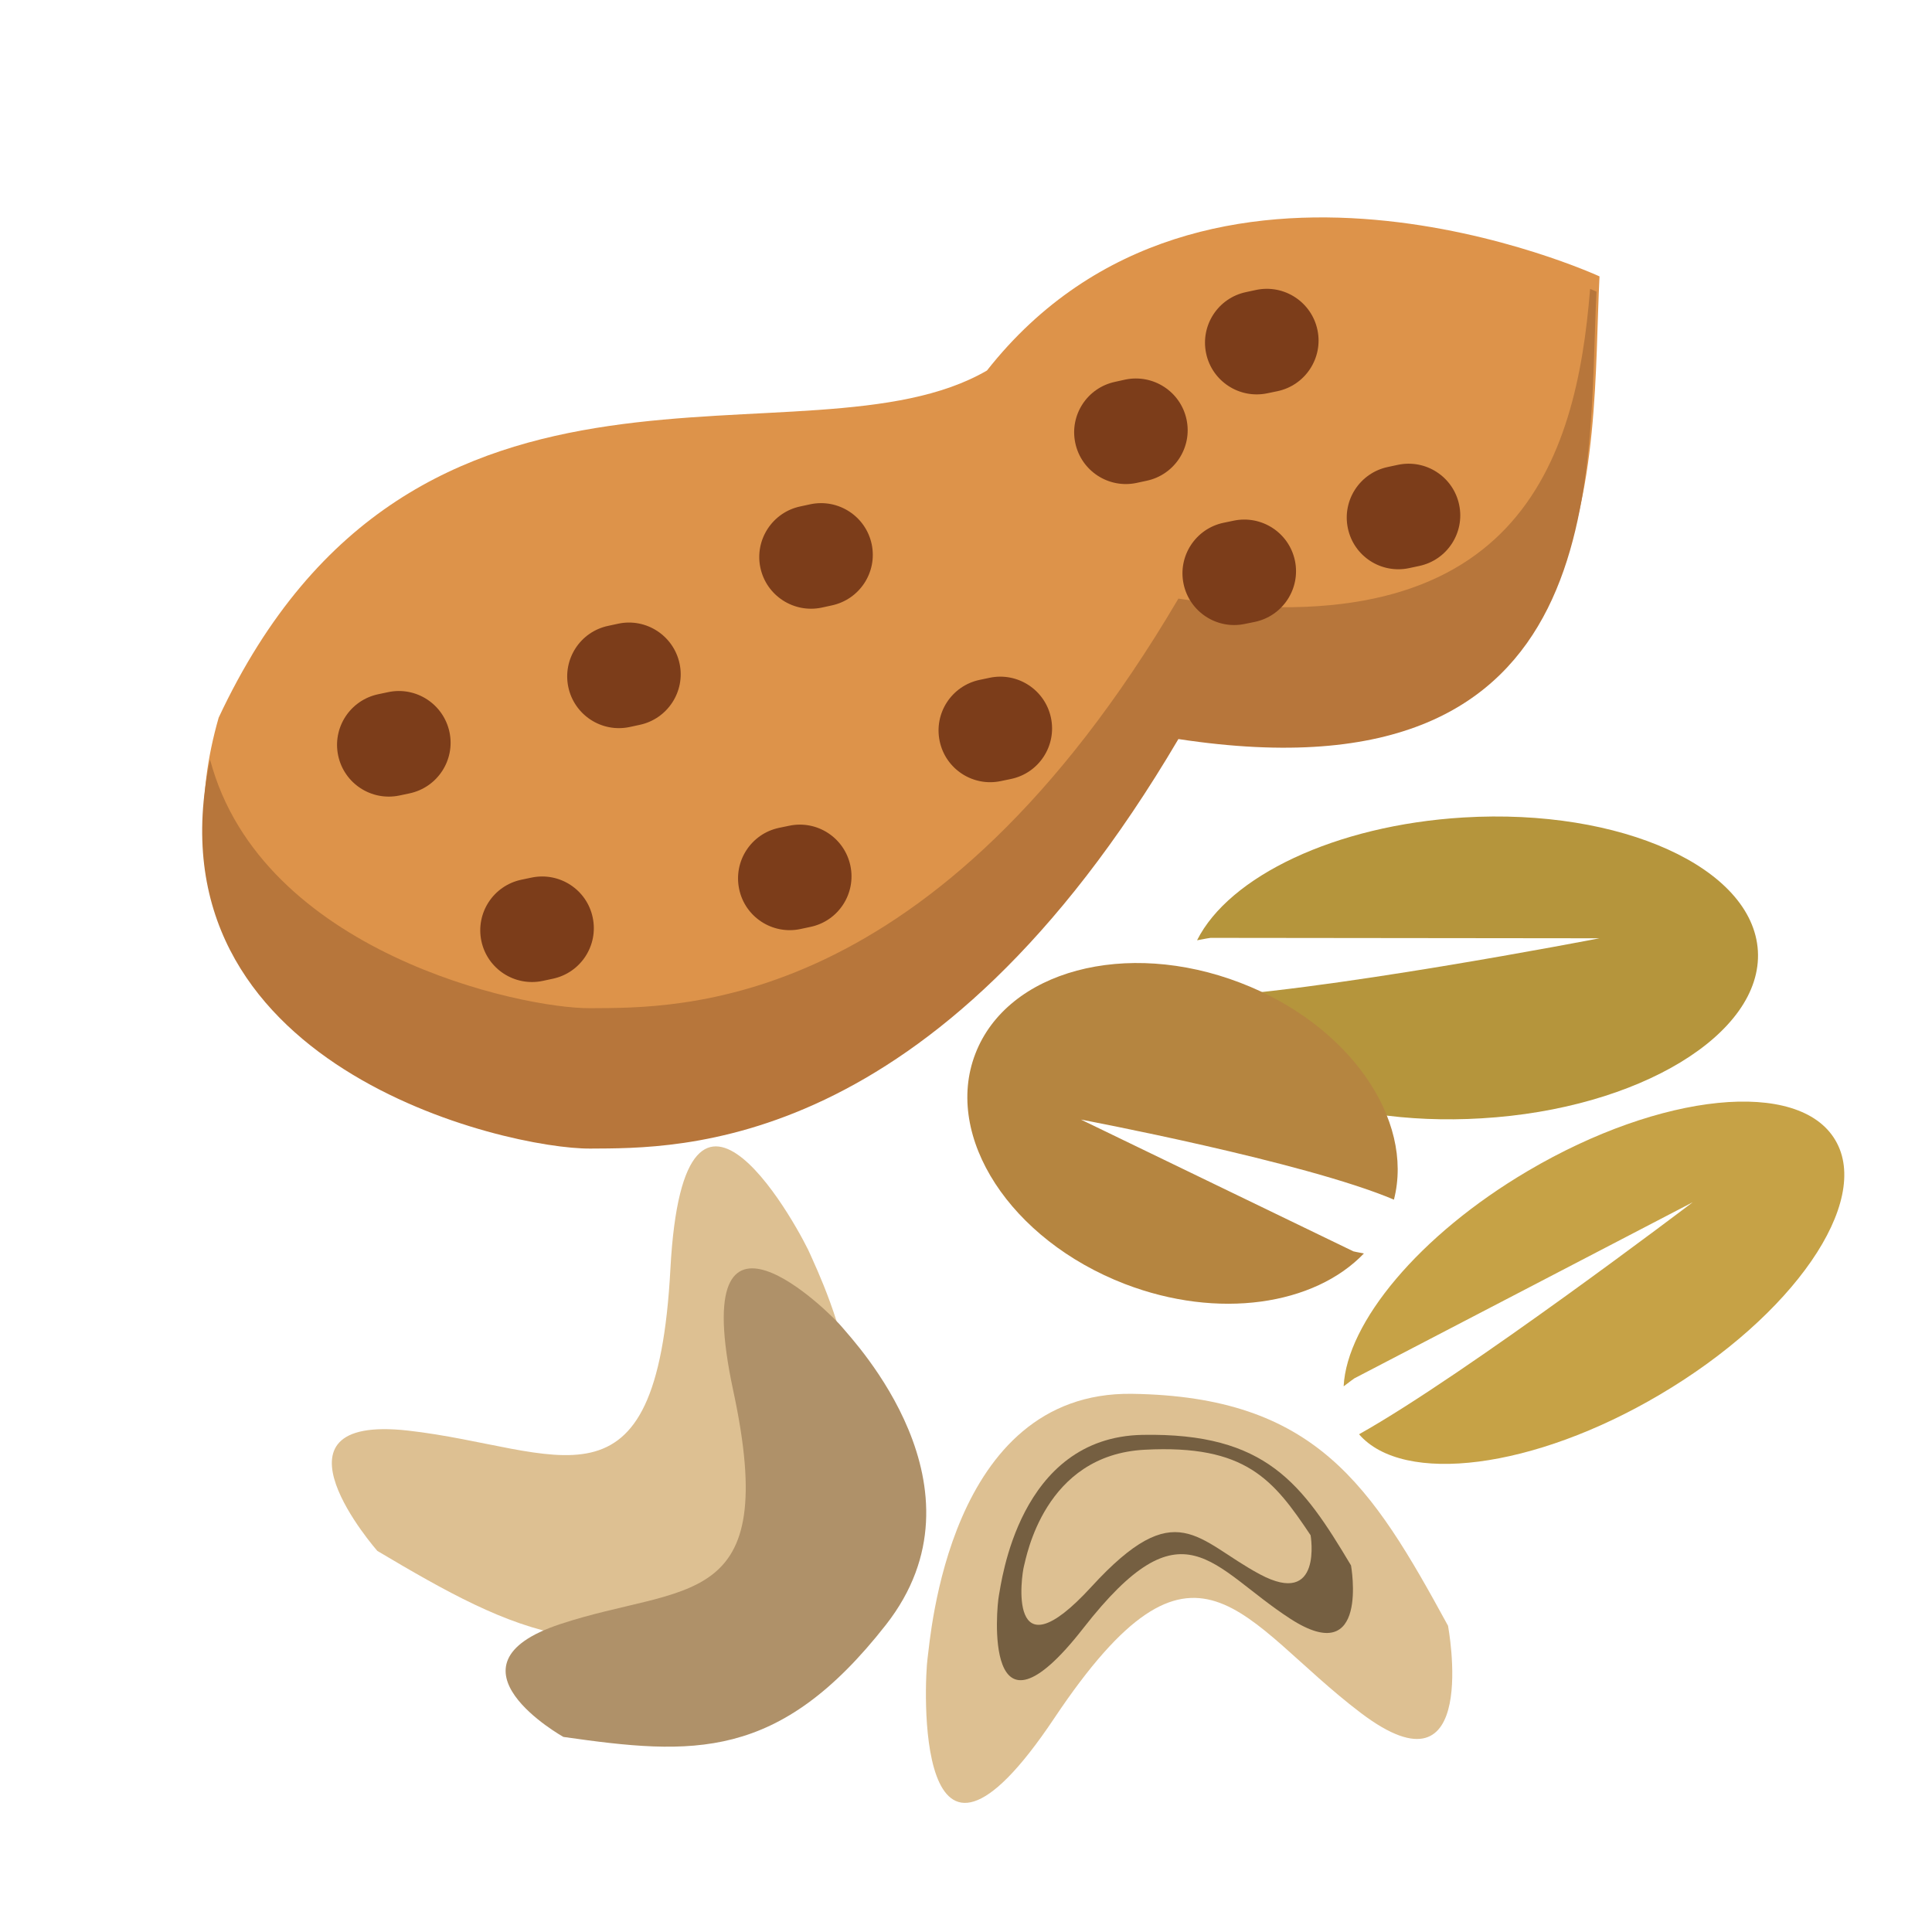 <?xml version="1.0" encoding="utf-8"?>
<!-- Generator: Adobe Illustrator 16.0.0, SVG Export Plug-In . SVG Version: 6.00 Build 0)  -->
<!DOCTYPE svg PUBLIC "-//W3C//DTD SVG 1.1//EN" "http://www.w3.org/Graphics/SVG/1.1/DTD/svg11.dtd">
<svg version="1.1" id="Layer_1" xmlns="http://www.w3.org/2000/svg" xmlns:xlink="http://www.w3.org/1999/xlink" x="0px" y="0px"
	 width="32px" height="32px" viewBox="0 0 32 32" enable-background="new 0 0 32 32" xml:space="preserve">
<path fill="#DD934A" d="M26.493,4.578c0,0-6.539-3.02-10.146,1.559c-2.984,1.735-9.466-1.203-12.725,5.749
	c-1.562,5.457,4.782,6.896,6.205,6.886c1.425-0.01,5.682,0.109,9.74-6.784C26.799,13.089,26.34,7.585,26.493,4.578z"/>
<path fill="#B7763B" d="M19.518,9.915c-4.059,6.894-8.315,6.774-9.74,6.784c-1.143,0.008-5.45-0.924-6.298-4.115
	c-1.089,5.082,4.916,6.45,6.298,6.44c1.425-0.01,5.682,0.109,9.74-6.783c7.232,1.101,6.772-4.403,6.925-7.41
	c0,0-0.042-0.019-0.106-0.046C26.11,7.636,25.14,10.77,19.518,9.915z"/>
<path fill="#7C3D1A" d="M23.339,9.41c-0.463,0.098-0.917-0.197-1.014-0.66l0,0c-0.098-0.462,0.198-0.917,0.661-1.015l0.168-0.036
	c0.462-0.098,0.917,0.198,1.014,0.661l0,0c0.098,0.462-0.199,0.917-0.661,1.014L23.339,9.41z"/>
<path fill="#7C3D1A" d="M20.991,6.514c-0.463,0.097-0.917-0.199-1.014-0.662l0,0c-0.097-0.463,0.198-0.917,0.662-1.014l0.167-0.036
	c0.463-0.097,0.917,0.199,1.015,0.662l0,0c0.098,0.462-0.199,0.917-0.661,1.015L20.991,6.514z"/>
<path fill="#7C3D1A" d="M20.619,10.334c-0.462,0.098-0.917-0.198-1.015-0.661l0,0c-0.098-0.462,0.199-0.917,0.661-1.014l0.168-0.035
	c0.462-0.097,0.917,0.198,1.015,0.661l0,0c0.097,0.462-0.199,0.917-0.662,1.015L20.619,10.334z"/>
<path fill="#7C3D1A" d="M18.824,7.999c-0.462,0.097-0.916-0.198-1.014-0.662l0,0c-0.098-0.462,0.198-0.916,0.661-1.013l0.167-0.037
	c0.463-0.096,0.917,0.199,1.015,0.662l0,0c0.098,0.462-0.199,0.917-0.662,1.014L18.824,7.999z"/>
<path fill="#7C3D1A" d="M16.578,12.937c-0.462,0.098-0.917-0.198-1.014-0.661l0,0c-0.098-0.463,0.198-0.917,0.661-1.015l0.167-0.035
	c0.463-0.097,0.917,0.199,1.015,0.662l0,0c0.098,0.462-0.198,0.917-0.661,1.014L16.578,12.937z"/>
<path fill="#7C3D1A" d="M13.61,10.064c-0.464,0.097-0.918-0.199-1.016-0.662l0,0c-0.097-0.462,0.2-0.917,0.662-1.014l0.167-0.036
	c0.463-0.097,0.917,0.199,1.015,0.662l0,0c0.097,0.462-0.199,0.916-0.663,1.014L13.61,10.064z"/>
<path fill="#7C3D1A" d="M10.427,12.042c-0.462,0.097-0.916-0.199-1.014-0.662l0,0c-0.097-0.463,0.198-0.917,0.661-1.014l0.167-0.036
	c0.462-0.098,0.917,0.199,1.015,0.662l0,0c0.098,0.462-0.2,0.917-0.662,1.014L10.427,12.042z"/>
<path fill="#7C3D1A" d="M6.616,13.176c-0.464,0.097-0.917-0.199-1.015-0.662l0,0c-0.097-0.463,0.198-0.916,0.662-1.015l0.166-0.035
	c0.464-0.098,0.917,0.198,1.016,0.662l0,0c0.097,0.463-0.199,0.917-0.663,1.015L6.616,13.176z"/>
<path fill="#7C3D1A" d="M8.988,16.247c-0.463,0.097-0.917-0.198-1.015-0.661l0,0c-0.097-0.463,0.198-0.917,0.662-1.015l0.167-0.035
	c0.464-0.098,0.918,0.198,1.015,0.66l0,0c0.098,0.463-0.198,0.917-0.661,1.015L8.988,16.247z"/>
<path fill="#7C3D1A" d="M13.256,15.388c-0.461,0.097-0.916-0.198-1.013-0.661l0,0c-0.098-0.463,0.197-0.917,0.659-1.015l0.169-0.035
	c0.462-0.098,0.916,0.198,1.014,0.661l0,0c0.098,0.462-0.198,0.917-0.66,1.014L13.256,15.388z"/>
<path fill="#B5953C" d="M29.116,15.749c-0.083-1.377-2.266-2.366-4.876-2.209c-2.128,0.128-3.884,0.978-4.413,2.034
	c0.132-0.027,0.224-0.04,0.224-0.04l6.441,0.007c0,0-4.731,0.917-6.797,0.985c0.282,1.264,2.37,2.147,4.844,1.997
	C27.148,18.37,29.197,17.124,29.116,15.749z"/>
<path fill="#B58540" d="M16.154,17.456c-0.529,1.375,0.583,3.08,2.478,3.811c1.545,0.594,3.138,0.352,3.959-0.506
	c-0.104-0.018-0.175-0.035-0.175-0.035l-4.512-2.182c0,0,3.708,0.699,5.184,1.326c0.341-1.334-0.747-2.904-2.544-3.592
	C18.649,15.55,16.683,16.076,16.154,17.456z"/>
<path fill="#C6A246" d="M30.399,18.885c-0.602-1.023-2.884-0.793-5.094,0.51c-1.801,1.062-2.998,2.514-3.05,3.567
	c0.104-0.081,0.179-0.133,0.179-0.133l5.603-2.916c0,0-3.76,2.854-5.527,3.843c0.733,0.846,2.89,0.58,4.983-0.657
	C29.702,21.796,31.005,19.908,30.399,18.885z"/>
<path fill="#DDC092" d="M23.984,26.928c0,0,0.553,2.957-1.444,1.444s-2.719-3.439-5.076,0.084c-2.356,3.524-2.151-0.648-2.101-0.986
	c0.049-0.339,0.339-4.425,3.385-4.384C21.794,23.13,22.717,24.604,23.984,26.928z"/>
<path fill="#DDC092" d="M6.25,25.688c0,0-1.996-2.272,0.508-1.993c2.503,0.283,4.118,1.579,4.346-2.678
	c0.23-4.259,2.195-0.542,2.324-0.225c0.131,0.316,1.979,4-0.678,5.527S8.539,27.048,6.25,25.688z"/>
<path fill="#755F41" d="M22.377,25.928c0,0,0.312,1.736-1.005,0.884c-1.317-0.853-1.765-1.978-3.429,0.156
	c-1.664,2.132-1.439-0.34-1.398-0.542c0.041-0.2,0.322-2.621,2.377-2.66C20.978,23.728,21.571,24.58,22.377,25.928z"/>
<path fill="#DDC092" d="M21.708,25.429c0,0,0.206,1.206-0.841,0.646c-1.045-0.56-1.377-1.334-2.788,0.205
	c-1.41,1.539-1.159-0.198-1.119-0.34c0.039-0.141,0.333-1.844,2.003-1.928C20.634,23.925,21.091,24.505,21.708,25.429z"/>
<path fill="#AF9169" d="M9.332,28.769c0,0-2.119-1.185-0.052-1.869c2.067-0.685,3.656-0.186,2.865-3.865
	c-0.789-3.681,1.633-1.268,1.809-1.046c0.179,0.22,2.498,2.651,0.721,4.921C12.899,29.178,11.472,29.074,9.332,28.769z"/>
</svg>
